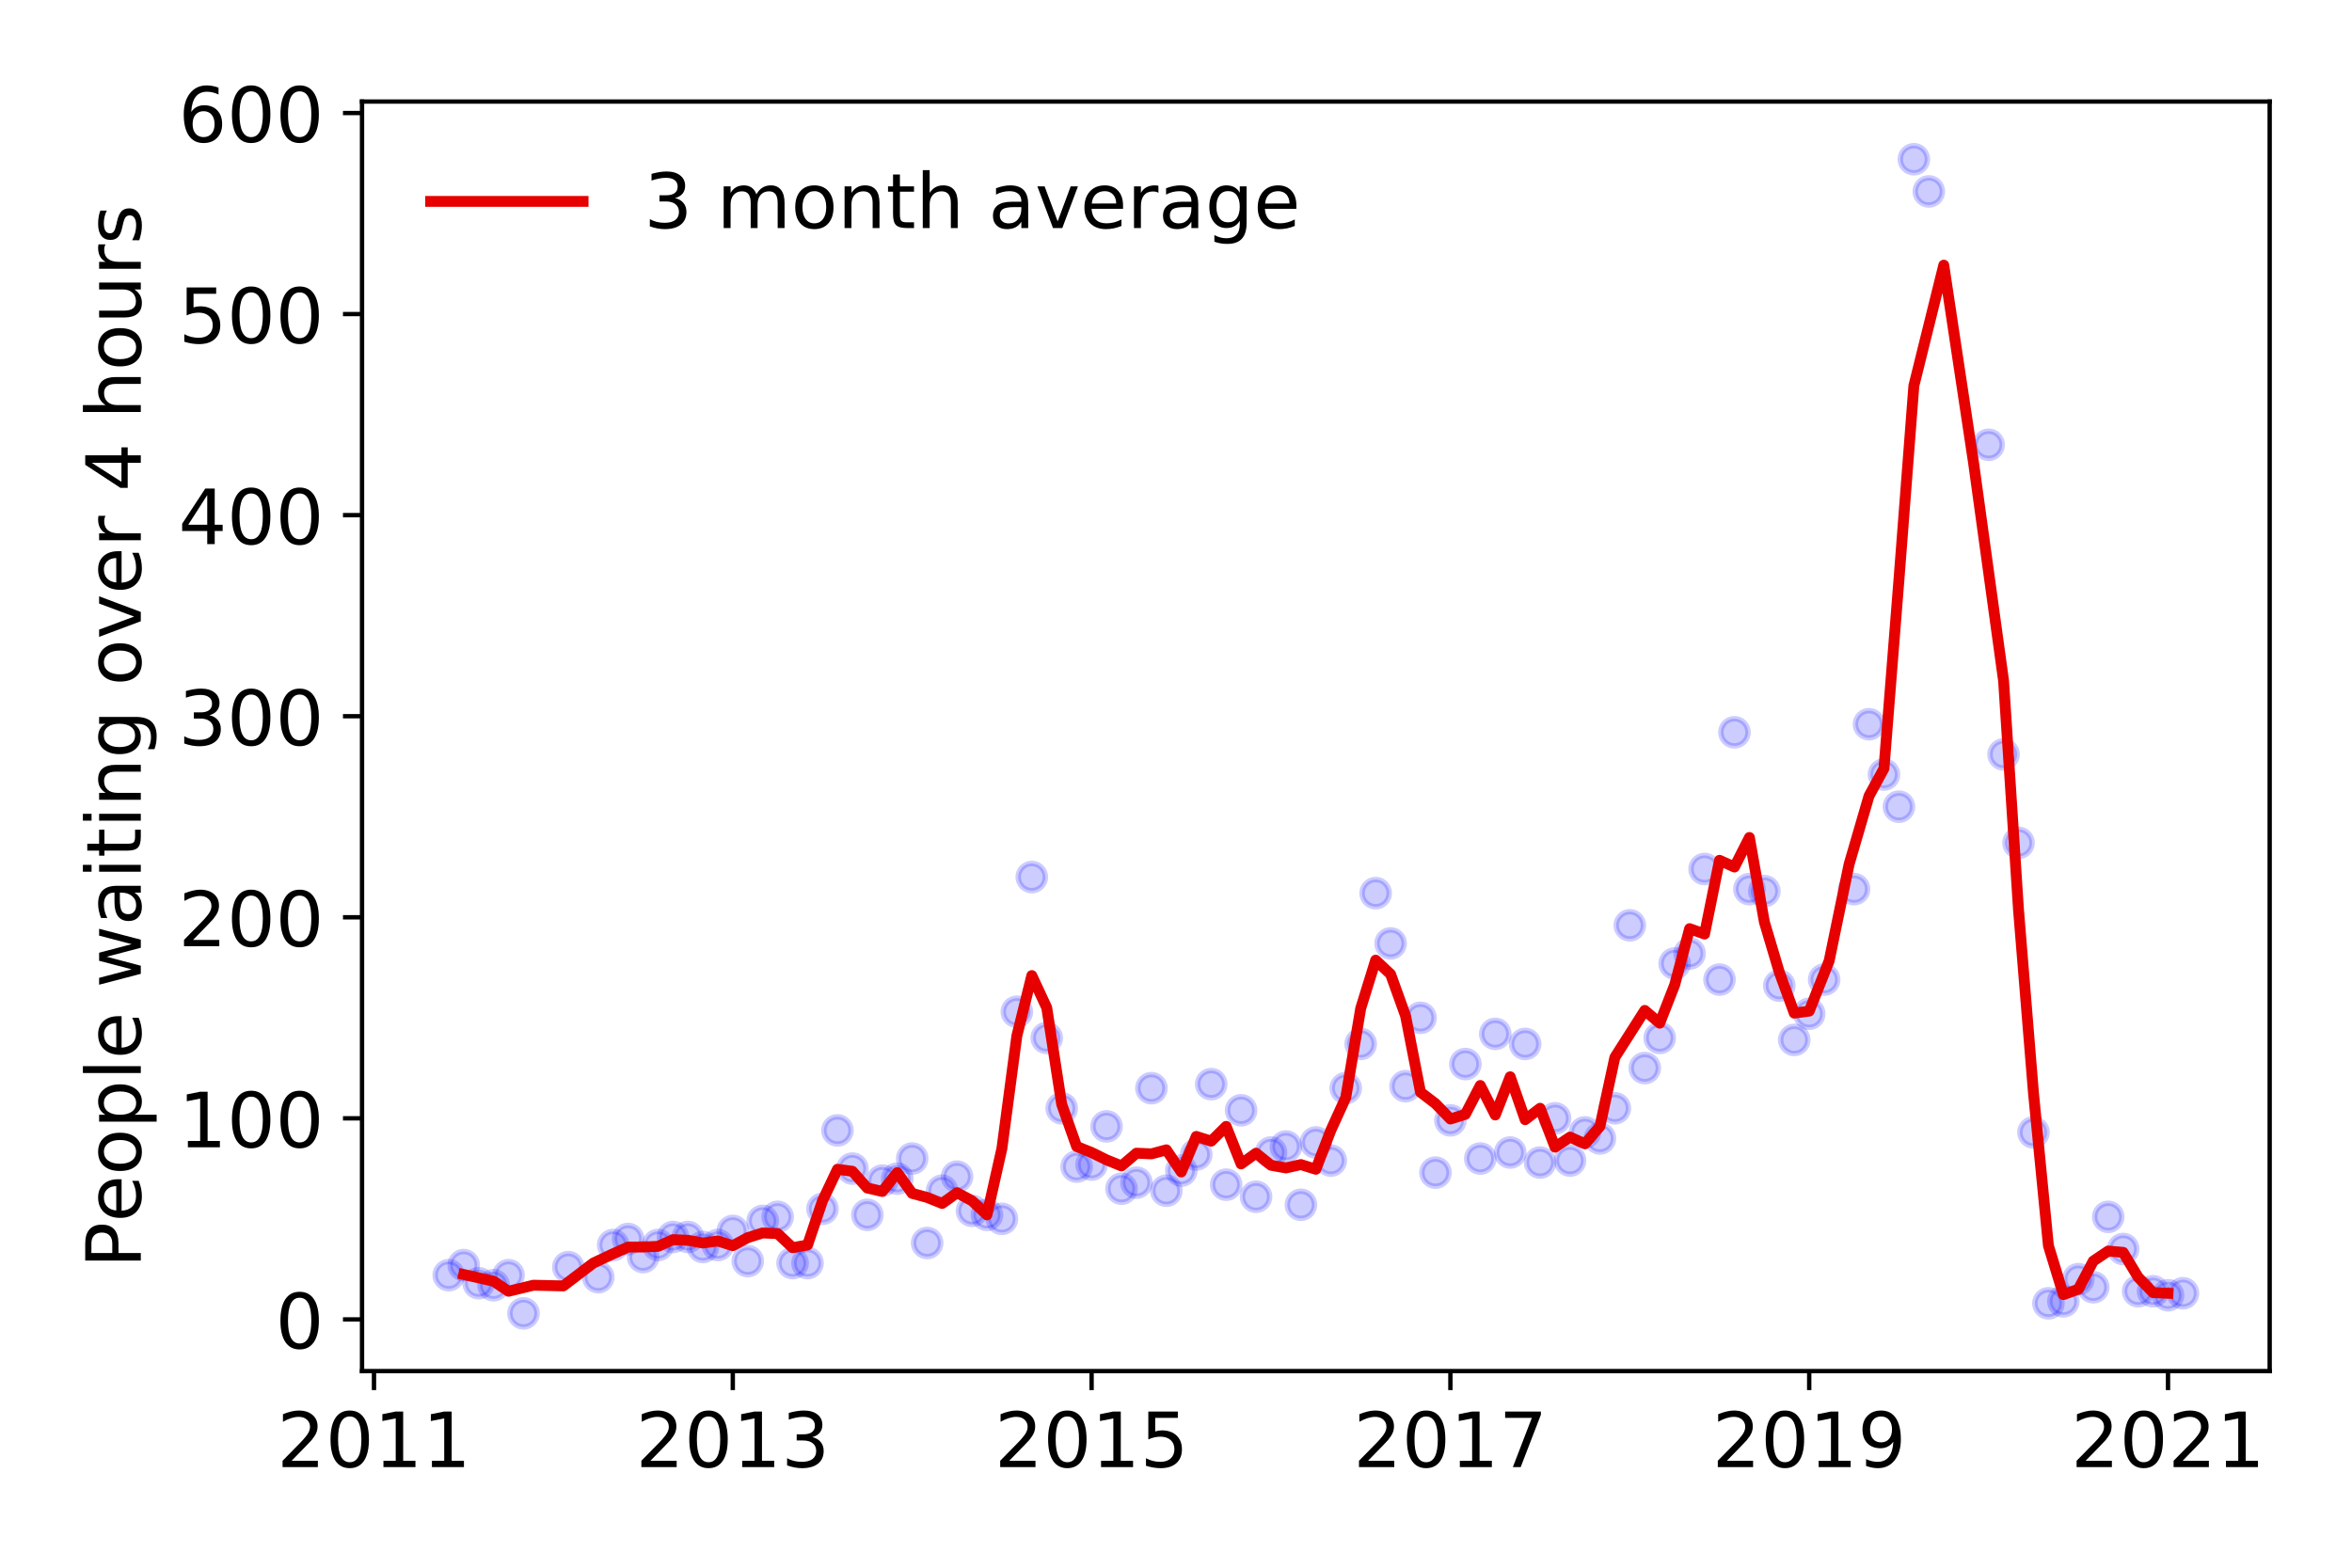 <?xml version="1.0" encoding="utf-8" standalone="no"?>
<!DOCTYPE svg PUBLIC "-//W3C//DTD SVG 1.1//EN"
  "http://www.w3.org/Graphics/SVG/1.1/DTD/svg11.dtd">
<!-- Created with matplotlib (https://matplotlib.org/) -->
<svg height="288pt" version="1.1" viewBox="0 0 432 288" width="432pt" xmlns="http://www.w3.org/2000/svg" xmlns:xlink="http://www.w3.org/1999/xlink">
 <defs>
  <style type="text/css">
*{stroke-linecap:butt;stroke-linejoin:round;}
  </style>
 </defs>
 <g id="figure_1">
  <g id="patch_1">
   <path d="M 0 288 
L 432 288 
L 432 0 
L 0 0 
z
" style="fill:#ffffff;"/>
  </g>
  <g id="axes_1">
   <g id="patch_2">
    <path d="M 66.495 251.88 
L 416.88 251.88 
L 416.88 18.657 
L 66.495 18.657 
z
" style="fill:#ffffff;"/>
   </g>
   <g id="matplotlib.axis_1">
    <g id="xtick_1">
     <g id="line2d_1">
      <defs>
       <path d="M 0 0 
L 0 3.5 
" id="m048cca477b" style="stroke:#000000;stroke-width:0.8;"/>
      </defs>
      <g>
       <use style="stroke:#000000;stroke-width:0.8;" x="68.692" xlink:href="#m048cca477b" y="251.88"/>
      </g>
     </g>
     <g id="text_1">
      <!-- 2011 -->
      <defs>
       <path d="M 19.188 8.297 
L 53.609 8.297 
L 53.609 0 
L 7.328 0 
L 7.328 8.297 
Q 12.938 14.109 22.625 23.891 
Q 32.328 33.688 34.812 36.531 
Q 39.547 41.844 41.422 45.531 
Q 43.312 49.219 43.312 52.781 
Q 43.312 58.594 39.234 62.25 
Q 35.156 65.922 28.609 65.922 
Q 23.969 65.922 18.812 64.312 
Q 13.672 62.703 7.812 59.422 
L 7.812 69.391 
Q 13.766 71.781 18.938 73 
Q 24.125 74.219 28.422 74.219 
Q 39.75 74.219 46.484 68.547 
Q 53.219 62.891 53.219 53.422 
Q 53.219 48.922 51.531 44.891 
Q 49.859 40.875 45.406 35.406 
Q 44.188 33.984 37.641 27.219 
Q 31.109 20.453 19.188 8.297 
z
" id="DejaVuSans-50"/>
       <path d="M 31.781 66.406 
Q 24.172 66.406 20.328 58.906 
Q 16.5 51.422 16.5 36.375 
Q 16.5 21.391 20.328 13.891 
Q 24.172 6.391 31.781 6.391 
Q 39.453 6.391 43.281 13.891 
Q 47.125 21.391 47.125 36.375 
Q 47.125 51.422 43.281 58.906 
Q 39.453 66.406 31.781 66.406 
z
M 31.781 74.219 
Q 44.047 74.219 50.516 64.516 
Q 56.984 54.828 56.984 36.375 
Q 56.984 17.969 50.516 8.266 
Q 44.047 -1.422 31.781 -1.422 
Q 19.531 -1.422 13.062 8.266 
Q 6.594 17.969 6.594 36.375 
Q 6.594 54.828 13.062 64.516 
Q 19.531 74.219 31.781 74.219 
z
" id="DejaVuSans-48"/>
       <path d="M 12.406 8.297 
L 28.516 8.297 
L 28.516 63.922 
L 10.984 60.406 
L 10.984 69.391 
L 28.422 72.906 
L 38.281 72.906 
L 38.281 8.297 
L 54.391 8.297 
L 54.391 0 
L 12.406 0 
z
" id="DejaVuSans-49"/>
      </defs>
      <g transform="translate(50.877 269.518)scale(0.14 -0.14)">
       <use xlink:href="#DejaVuSans-50"/>
       <use x="63.623" xlink:href="#DejaVuSans-48"/>
       <use x="127.246" xlink:href="#DejaVuSans-49"/>
       <use x="190.869" xlink:href="#DejaVuSans-49"/>
      </g>
     </g>
    </g>
    <g id="xtick_2">
     <g id="line2d_2">
      <g>
       <use style="stroke:#000000;stroke-width:0.8;" x="134.595" xlink:href="#m048cca477b" y="251.88"/>
      </g>
     </g>
     <g id="text_2">
      <!-- 2013 -->
      <defs>
       <path d="M 40.578 39.312 
Q 47.656 37.797 51.625 33 
Q 55.609 28.219 55.609 21.188 
Q 55.609 10.406 48.188 4.484 
Q 40.766 -1.422 27.094 -1.422 
Q 22.516 -1.422 17.656 -0.516 
Q 12.797 0.391 7.625 2.203 
L 7.625 11.719 
Q 11.719 9.328 16.594 8.109 
Q 21.484 6.891 26.812 6.891 
Q 36.078 6.891 40.938 10.547 
Q 45.797 14.203 45.797 21.188 
Q 45.797 27.641 41.281 31.266 
Q 36.766 34.906 28.719 34.906 
L 20.219 34.906 
L 20.219 43.016 
L 29.109 43.016 
Q 36.375 43.016 40.234 45.922 
Q 44.094 48.828 44.094 54.297 
Q 44.094 59.906 40.109 62.906 
Q 36.141 65.922 28.719 65.922 
Q 24.656 65.922 20.016 65.031 
Q 15.375 64.156 9.812 62.312 
L 9.812 71.094 
Q 15.438 72.656 20.344 73.438 
Q 25.25 74.219 29.594 74.219 
Q 40.828 74.219 47.359 69.109 
Q 53.906 64.016 53.906 55.328 
Q 53.906 49.266 50.438 45.094 
Q 46.969 40.922 40.578 39.312 
z
" id="DejaVuSans-51"/>
      </defs>
      <g transform="translate(116.78 269.518)scale(0.14 -0.14)">
       <use xlink:href="#DejaVuSans-50"/>
       <use x="63.623" xlink:href="#DejaVuSans-48"/>
       <use x="127.246" xlink:href="#DejaVuSans-49"/>
       <use x="190.869" xlink:href="#DejaVuSans-51"/>
      </g>
     </g>
    </g>
    <g id="xtick_3">
     <g id="line2d_3">
      <g>
       <use style="stroke:#000000;stroke-width:0.8;" x="200.498" xlink:href="#m048cca477b" y="251.88"/>
      </g>
     </g>
     <g id="text_3">
      <!-- 2015 -->
      <defs>
       <path d="M 10.797 72.906 
L 49.516 72.906 
L 49.516 64.594 
L 19.828 64.594 
L 19.828 46.734 
Q 21.969 47.469 24.109 47.828 
Q 26.266 48.188 28.422 48.188 
Q 40.625 48.188 47.75 41.5 
Q 54.891 34.812 54.891 23.391 
Q 54.891 11.625 47.562 5.094 
Q 40.234 -1.422 26.906 -1.422 
Q 22.312 -1.422 17.547 -0.641 
Q 12.797 0.141 7.719 1.703 
L 7.719 11.625 
Q 12.109 9.234 16.797 8.062 
Q 21.484 6.891 26.703 6.891 
Q 35.156 6.891 40.078 11.328 
Q 45.016 15.766 45.016 23.391 
Q 45.016 31 40.078 35.438 
Q 35.156 39.891 26.703 39.891 
Q 22.75 39.891 18.812 39.016 
Q 14.891 38.141 10.797 36.281 
z
" id="DejaVuSans-53"/>
      </defs>
      <g transform="translate(182.683 269.518)scale(0.14 -0.14)">
       <use xlink:href="#DejaVuSans-50"/>
       <use x="63.623" xlink:href="#DejaVuSans-48"/>
       <use x="127.246" xlink:href="#DejaVuSans-49"/>
       <use x="190.869" xlink:href="#DejaVuSans-53"/>
      </g>
     </g>
    </g>
    <g id="xtick_4">
     <g id="line2d_4">
      <g>
       <use style="stroke:#000000;stroke-width:0.8;" x="266.401" xlink:href="#m048cca477b" y="251.88"/>
      </g>
     </g>
     <g id="text_4">
      <!-- 2017 -->
      <defs>
       <path d="M 8.203 72.906 
L 55.078 72.906 
L 55.078 68.703 
L 28.609 0 
L 18.312 0 
L 43.219 64.594 
L 8.203 64.594 
z
" id="DejaVuSans-55"/>
      </defs>
      <g transform="translate(248.586 269.518)scale(0.14 -0.14)">
       <use xlink:href="#DejaVuSans-50"/>
       <use x="63.623" xlink:href="#DejaVuSans-48"/>
       <use x="127.246" xlink:href="#DejaVuSans-49"/>
       <use x="190.869" xlink:href="#DejaVuSans-55"/>
      </g>
     </g>
    </g>
    <g id="xtick_5">
     <g id="line2d_5">
      <g>
       <use style="stroke:#000000;stroke-width:0.8;" x="332.304" xlink:href="#m048cca477b" y="251.88"/>
      </g>
     </g>
     <g id="text_5">
      <!-- 2019 -->
      <defs>
       <path d="M 10.984 1.516 
L 10.984 10.5 
Q 14.703 8.734 18.5 7.812 
Q 22.312 6.891 25.984 6.891 
Q 35.75 6.891 40.891 13.453 
Q 46.047 20.016 46.781 33.406 
Q 43.953 29.203 39.594 26.953 
Q 35.25 24.703 29.984 24.703 
Q 19.047 24.703 12.672 31.312 
Q 6.297 37.938 6.297 49.422 
Q 6.297 60.641 12.938 67.422 
Q 19.578 74.219 30.609 74.219 
Q 43.266 74.219 49.922 64.516 
Q 56.594 54.828 56.594 36.375 
Q 56.594 19.141 48.406 8.859 
Q 40.234 -1.422 26.422 -1.422 
Q 22.703 -1.422 18.891 -0.688 
Q 15.094 0.047 10.984 1.516 
z
M 30.609 32.422 
Q 37.25 32.422 41.125 36.953 
Q 45.016 41.5 45.016 49.422 
Q 45.016 57.281 41.125 61.844 
Q 37.25 66.406 30.609 66.406 
Q 23.969 66.406 20.094 61.844 
Q 16.219 57.281 16.219 49.422 
Q 16.219 41.5 20.094 36.953 
Q 23.969 32.422 30.609 32.422 
z
" id="DejaVuSans-57"/>
      </defs>
      <g transform="translate(314.489 269.518)scale(0.14 -0.14)">
       <use xlink:href="#DejaVuSans-50"/>
       <use x="63.623" xlink:href="#DejaVuSans-48"/>
       <use x="127.246" xlink:href="#DejaVuSans-49"/>
       <use x="190.869" xlink:href="#DejaVuSans-57"/>
      </g>
     </g>
    </g>
    <g id="xtick_6">
     <g id="line2d_6">
      <g>
       <use style="stroke:#000000;stroke-width:0.8;" x="398.207" xlink:href="#m048cca477b" y="251.88"/>
      </g>
     </g>
     <g id="text_6">
      <!-- 2021 -->
      <g transform="translate(380.392 269.518)scale(0.14 -0.14)">
       <use xlink:href="#DejaVuSans-50"/>
       <use x="63.623" xlink:href="#DejaVuSans-48"/>
       <use x="127.246" xlink:href="#DejaVuSans-50"/>
       <use x="190.869" xlink:href="#DejaVuSans-49"/>
      </g>
     </g>
    </g>
   </g>
   <g id="matplotlib.axis_2">
    <g id="ytick_1">
     <g id="line2d_7">
      <defs>
       <path d="M 0 0 
L -3.5 0 
" id="me97352ed1c" style="stroke:#000000;stroke-width:0.8;"/>
      </defs>
      <g>
       <use style="stroke:#000000;stroke-width:0.8;" x="66.495" xlink:href="#me97352ed1c" y="242.387"/>
      </g>
     </g>
     <g id="text_7">
      <!-- 0 -->
      <g transform="translate(50.587 247.706)scale(0.14 -0.14)">
       <use xlink:href="#DejaVuSans-48"/>
      </g>
     </g>
    </g>
    <g id="ytick_2">
     <g id="line2d_8">
      <g>
       <use style="stroke:#000000;stroke-width:0.8;" x="66.495" xlink:href="#me97352ed1c" y="205.45"/>
      </g>
     </g>
     <g id="text_8">
      <!-- 100 -->
      <g transform="translate(32.773 210.769)scale(0.14 -0.14)">
       <use xlink:href="#DejaVuSans-49"/>
       <use x="63.623" xlink:href="#DejaVuSans-48"/>
       <use x="127.246" xlink:href="#DejaVuSans-48"/>
      </g>
     </g>
    </g>
    <g id="ytick_3">
     <g id="line2d_9">
      <g>
       <use style="stroke:#000000;stroke-width:0.8;" x="66.495" xlink:href="#me97352ed1c" y="168.512"/>
      </g>
     </g>
     <g id="text_9">
      <!-- 200 -->
      <g transform="translate(32.773 173.831)scale(0.14 -0.14)">
       <use xlink:href="#DejaVuSans-50"/>
       <use x="63.623" xlink:href="#DejaVuSans-48"/>
       <use x="127.246" xlink:href="#DejaVuSans-48"/>
      </g>
     </g>
    </g>
    <g id="ytick_4">
     <g id="line2d_10">
      <g>
       <use style="stroke:#000000;stroke-width:0.8;" x="66.495" xlink:href="#me97352ed1c" y="131.575"/>
      </g>
     </g>
     <g id="text_10">
      <!-- 300 -->
      <g transform="translate(32.773 136.894)scale(0.14 -0.14)">
       <use xlink:href="#DejaVuSans-51"/>
       <use x="63.623" xlink:href="#DejaVuSans-48"/>
       <use x="127.246" xlink:href="#DejaVuSans-48"/>
      </g>
     </g>
    </g>
    <g id="ytick_5">
     <g id="line2d_11">
      <g>
       <use style="stroke:#000000;stroke-width:0.8;" x="66.495" xlink:href="#me97352ed1c" y="94.637"/>
      </g>
     </g>
     <g id="text_11">
      <!-- 400 -->
      <defs>
       <path d="M 37.797 64.312 
L 12.891 25.391 
L 37.797 25.391 
z
M 35.203 72.906 
L 47.609 72.906 
L 47.609 25.391 
L 58.016 25.391 
L 58.016 17.188 
L 47.609 17.188 
L 47.609 0 
L 37.797 0 
L 37.797 17.188 
L 4.891 17.188 
L 4.891 26.703 
z
" id="DejaVuSans-52"/>
      </defs>
      <g transform="translate(32.773 99.956)scale(0.14 -0.14)">
       <use xlink:href="#DejaVuSans-52"/>
       <use x="63.623" xlink:href="#DejaVuSans-48"/>
       <use x="127.246" xlink:href="#DejaVuSans-48"/>
      </g>
     </g>
    </g>
    <g id="ytick_6">
     <g id="line2d_12">
      <g>
       <use style="stroke:#000000;stroke-width:0.8;" x="66.495" xlink:href="#me97352ed1c" y="57.7"/>
      </g>
     </g>
     <g id="text_12">
      <!-- 500 -->
      <g transform="translate(32.773 63.019)scale(0.14 -0.14)">
       <use xlink:href="#DejaVuSans-53"/>
       <use x="63.623" xlink:href="#DejaVuSans-48"/>
       <use x="127.246" xlink:href="#DejaVuSans-48"/>
      </g>
     </g>
    </g>
    <g id="ytick_7">
     <g id="line2d_13">
      <g>
       <use style="stroke:#000000;stroke-width:0.8;" x="66.495" xlink:href="#me97352ed1c" y="20.762"/>
      </g>
     </g>
     <g id="text_13">
      <!-- 600 -->
      <defs>
       <path d="M 33.016 40.375 
Q 26.375 40.375 22.484 35.828 
Q 18.609 31.297 18.609 23.391 
Q 18.609 15.531 22.484 10.953 
Q 26.375 6.391 33.016 6.391 
Q 39.656 6.391 43.531 10.953 
Q 47.406 15.531 47.406 23.391 
Q 47.406 31.297 43.531 35.828 
Q 39.656 40.375 33.016 40.375 
z
M 52.594 71.297 
L 52.594 62.312 
Q 48.875 64.062 45.094 64.984 
Q 41.312 65.922 37.594 65.922 
Q 27.828 65.922 22.672 59.328 
Q 17.531 52.734 16.797 39.406 
Q 19.672 43.656 24.016 45.922 
Q 28.375 48.188 33.594 48.188 
Q 44.578 48.188 50.953 41.516 
Q 57.328 34.859 57.328 23.391 
Q 57.328 12.156 50.688 5.359 
Q 44.047 -1.422 33.016 -1.422 
Q 20.359 -1.422 13.672 8.266 
Q 6.984 17.969 6.984 36.375 
Q 6.984 53.656 15.188 63.938 
Q 23.391 74.219 37.203 74.219 
Q 40.922 74.219 44.703 73.484 
Q 48.484 72.75 52.594 71.297 
z
" id="DejaVuSans-54"/>
      </defs>
      <g transform="translate(32.773 26.081)scale(0.14 -0.14)">
       <use xlink:href="#DejaVuSans-54"/>
       <use x="63.623" xlink:href="#DejaVuSans-48"/>
       <use x="127.246" xlink:href="#DejaVuSans-48"/>
      </g>
     </g>
    </g>
    <g id="text_14">
     <!-- People waiting over 4 hours -->
     <defs>
      <path d="M 19.672 64.797 
L 19.672 37.406 
L 32.078 37.406 
Q 38.969 37.406 42.719 40.969 
Q 46.484 44.531 46.484 51.125 
Q 46.484 57.672 42.719 61.234 
Q 38.969 64.797 32.078 64.797 
z
M 9.812 72.906 
L 32.078 72.906 
Q 44.344 72.906 50.609 67.359 
Q 56.891 61.812 56.891 51.125 
Q 56.891 40.328 50.609 34.812 
Q 44.344 29.297 32.078 29.297 
L 19.672 29.297 
L 19.672 0 
L 9.812 0 
z
" id="DejaVuSans-80"/>
      <path d="M 56.203 29.594 
L 56.203 25.203 
L 14.891 25.203 
Q 15.484 15.922 20.484 11.062 
Q 25.484 6.203 34.422 6.203 
Q 39.594 6.203 44.453 7.469 
Q 49.312 8.734 54.109 11.281 
L 54.109 2.781 
Q 49.266 0.734 44.188 -0.344 
Q 39.109 -1.422 33.891 -1.422 
Q 20.797 -1.422 13.156 6.188 
Q 5.516 13.812 5.516 26.812 
Q 5.516 40.234 12.766 48.109 
Q 20.016 56 32.328 56 
Q 43.359 56 49.781 48.891 
Q 56.203 41.797 56.203 29.594 
z
M 47.219 32.234 
Q 47.125 39.594 43.094 43.984 
Q 39.062 48.391 32.422 48.391 
Q 24.906 48.391 20.391 44.141 
Q 15.875 39.891 15.188 32.172 
z
" id="DejaVuSans-101"/>
      <path d="M 30.609 48.391 
Q 23.391 48.391 19.188 42.75 
Q 14.984 37.109 14.984 27.297 
Q 14.984 17.484 19.156 11.844 
Q 23.344 6.203 30.609 6.203 
Q 37.797 6.203 41.984 11.859 
Q 46.188 17.531 46.188 27.297 
Q 46.188 37.016 41.984 42.703 
Q 37.797 48.391 30.609 48.391 
z
M 30.609 56 
Q 42.328 56 49.016 48.375 
Q 55.719 40.766 55.719 27.297 
Q 55.719 13.875 49.016 6.219 
Q 42.328 -1.422 30.609 -1.422 
Q 18.844 -1.422 12.172 6.219 
Q 5.516 13.875 5.516 27.297 
Q 5.516 40.766 12.172 48.375 
Q 18.844 56 30.609 56 
z
" id="DejaVuSans-111"/>
      <path d="M 18.109 8.203 
L 18.109 -20.797 
L 9.078 -20.797 
L 9.078 54.688 
L 18.109 54.688 
L 18.109 46.391 
Q 20.953 51.266 25.266 53.625 
Q 29.594 56 35.594 56 
Q 45.562 56 51.781 48.094 
Q 58.016 40.188 58.016 27.297 
Q 58.016 14.406 51.781 6.484 
Q 45.562 -1.422 35.594 -1.422 
Q 29.594 -1.422 25.266 0.953 
Q 20.953 3.328 18.109 8.203 
z
M 48.688 27.297 
Q 48.688 37.203 44.609 42.844 
Q 40.531 48.484 33.406 48.484 
Q 26.266 48.484 22.188 42.844 
Q 18.109 37.203 18.109 27.297 
Q 18.109 17.391 22.188 11.75 
Q 26.266 6.109 33.406 6.109 
Q 40.531 6.109 44.609 11.75 
Q 48.688 17.391 48.688 27.297 
z
" id="DejaVuSans-112"/>
      <path d="M 9.422 75.984 
L 18.406 75.984 
L 18.406 0 
L 9.422 0 
z
" id="DejaVuSans-108"/>
      <path id="DejaVuSans-32"/>
      <path d="M 4.203 54.688 
L 13.188 54.688 
L 24.422 12.016 
L 35.594 54.688 
L 46.188 54.688 
L 57.422 12.016 
L 68.609 54.688 
L 77.594 54.688 
L 63.281 0 
L 52.688 0 
L 40.922 44.828 
L 29.109 0 
L 18.5 0 
z
" id="DejaVuSans-119"/>
      <path d="M 34.281 27.484 
Q 23.391 27.484 19.188 25 
Q 14.984 22.516 14.984 16.5 
Q 14.984 11.719 18.141 8.906 
Q 21.297 6.109 26.703 6.109 
Q 34.188 6.109 38.703 11.406 
Q 43.219 16.703 43.219 25.484 
L 43.219 27.484 
z
M 52.203 31.203 
L 52.203 0 
L 43.219 0 
L 43.219 8.297 
Q 40.141 3.328 35.547 0.953 
Q 30.953 -1.422 24.312 -1.422 
Q 15.922 -1.422 10.953 3.297 
Q 6 8.016 6 15.922 
Q 6 25.141 12.172 29.828 
Q 18.359 34.516 30.609 34.516 
L 43.219 34.516 
L 43.219 35.406 
Q 43.219 41.609 39.141 45 
Q 35.062 48.391 27.688 48.391 
Q 23 48.391 18.547 47.266 
Q 14.109 46.141 10.016 43.891 
L 10.016 52.203 
Q 14.938 54.109 19.578 55.047 
Q 24.219 56 28.609 56 
Q 40.484 56 46.344 49.844 
Q 52.203 43.703 52.203 31.203 
z
" id="DejaVuSans-97"/>
      <path d="M 9.422 54.688 
L 18.406 54.688 
L 18.406 0 
L 9.422 0 
z
M 9.422 75.984 
L 18.406 75.984 
L 18.406 64.594 
L 9.422 64.594 
z
" id="DejaVuSans-105"/>
      <path d="M 18.312 70.219 
L 18.312 54.688 
L 36.812 54.688 
L 36.812 47.703 
L 18.312 47.703 
L 18.312 18.016 
Q 18.312 11.328 20.141 9.422 
Q 21.969 7.516 27.594 7.516 
L 36.812 7.516 
L 36.812 0 
L 27.594 0 
Q 17.188 0 13.234 3.875 
Q 9.281 7.766 9.281 18.016 
L 9.281 47.703 
L 2.688 47.703 
L 2.688 54.688 
L 9.281 54.688 
L 9.281 70.219 
z
" id="DejaVuSans-116"/>
      <path d="M 54.891 33.016 
L 54.891 0 
L 45.906 0 
L 45.906 32.719 
Q 45.906 40.484 42.875 44.328 
Q 39.844 48.188 33.797 48.188 
Q 26.516 48.188 22.312 43.547 
Q 18.109 38.922 18.109 30.906 
L 18.109 0 
L 9.078 0 
L 9.078 54.688 
L 18.109 54.688 
L 18.109 46.188 
Q 21.344 51.125 25.703 53.562 
Q 30.078 56 35.797 56 
Q 45.219 56 50.047 50.172 
Q 54.891 44.344 54.891 33.016 
z
" id="DejaVuSans-110"/>
      <path d="M 45.406 27.984 
Q 45.406 37.75 41.375 43.109 
Q 37.359 48.484 30.078 48.484 
Q 22.859 48.484 18.828 43.109 
Q 14.797 37.75 14.797 27.984 
Q 14.797 18.266 18.828 12.891 
Q 22.859 7.516 30.078 7.516 
Q 37.359 7.516 41.375 12.891 
Q 45.406 18.266 45.406 27.984 
z
M 54.391 6.781 
Q 54.391 -7.172 48.188 -13.984 
Q 42 -20.797 29.203 -20.797 
Q 24.469 -20.797 20.266 -20.094 
Q 16.062 -19.391 12.109 -17.922 
L 12.109 -9.188 
Q 16.062 -11.328 19.922 -12.344 
Q 23.781 -13.375 27.781 -13.375 
Q 36.625 -13.375 41.016 -8.766 
Q 45.406 -4.156 45.406 5.172 
L 45.406 9.625 
Q 42.625 4.781 38.281 2.391 
Q 33.938 0 27.875 0 
Q 17.828 0 11.672 7.656 
Q 5.516 15.328 5.516 27.984 
Q 5.516 40.672 11.672 48.328 
Q 17.828 56 27.875 56 
Q 33.938 56 38.281 53.609 
Q 42.625 51.219 45.406 46.391 
L 45.406 54.688 
L 54.391 54.688 
z
" id="DejaVuSans-103"/>
      <path d="M 2.984 54.688 
L 12.5 54.688 
L 29.594 8.797 
L 46.688 54.688 
L 56.203 54.688 
L 35.688 0 
L 23.484 0 
z
" id="DejaVuSans-118"/>
      <path d="M 41.109 46.297 
Q 39.594 47.172 37.812 47.578 
Q 36.031 48 33.891 48 
Q 26.266 48 22.188 43.047 
Q 18.109 38.094 18.109 28.812 
L 18.109 0 
L 9.078 0 
L 9.078 54.688 
L 18.109 54.688 
L 18.109 46.188 
Q 20.953 51.172 25.484 53.578 
Q 30.031 56 36.531 56 
Q 37.453 56 38.578 55.875 
Q 39.703 55.766 41.062 55.516 
z
" id="DejaVuSans-114"/>
      <path d="M 54.891 33.016 
L 54.891 0 
L 45.906 0 
L 45.906 32.719 
Q 45.906 40.484 42.875 44.328 
Q 39.844 48.188 33.797 48.188 
Q 26.516 48.188 22.312 43.547 
Q 18.109 38.922 18.109 30.906 
L 18.109 0 
L 9.078 0 
L 9.078 75.984 
L 18.109 75.984 
L 18.109 46.188 
Q 21.344 51.125 25.703 53.562 
Q 30.078 56 35.797 56 
Q 45.219 56 50.047 50.172 
Q 54.891 44.344 54.891 33.016 
z
" id="DejaVuSans-104"/>
      <path d="M 8.5 21.578 
L 8.5 54.688 
L 17.484 54.688 
L 17.484 21.922 
Q 17.484 14.156 20.5 10.266 
Q 23.531 6.391 29.594 6.391 
Q 36.859 6.391 41.078 11.031 
Q 45.312 15.672 45.312 23.688 
L 45.312 54.688 
L 54.297 54.688 
L 54.297 0 
L 45.312 0 
L 45.312 8.406 
Q 42.047 3.422 37.719 1 
Q 33.406 -1.422 27.688 -1.422 
Q 18.266 -1.422 13.375 4.438 
Q 8.5 10.297 8.5 21.578 
z
M 31.109 56 
z
" id="DejaVuSans-117"/>
      <path d="M 44.281 53.078 
L 44.281 44.578 
Q 40.484 46.531 36.375 47.5 
Q 32.281 48.484 27.875 48.484 
Q 21.188 48.484 17.844 46.438 
Q 14.5 44.391 14.5 40.281 
Q 14.5 37.156 16.891 35.375 
Q 19.281 33.594 26.516 31.984 
L 29.594 31.297 
Q 39.156 29.25 43.188 25.516 
Q 47.219 21.781 47.219 15.094 
Q 47.219 7.469 41.188 3.016 
Q 35.156 -1.422 24.609 -1.422 
Q 20.219 -1.422 15.453 -0.562 
Q 10.688 0.297 5.422 2 
L 5.422 11.281 
Q 10.406 8.688 15.234 7.391 
Q 20.062 6.109 24.812 6.109 
Q 31.156 6.109 34.562 8.281 
Q 37.984 10.453 37.984 14.406 
Q 37.984 18.062 35.516 20.016 
Q 33.062 21.969 24.703 23.781 
L 21.578 24.516 
Q 13.234 26.266 9.516 29.906 
Q 5.812 33.547 5.812 39.891 
Q 5.812 47.609 11.281 51.797 
Q 16.75 56 26.812 56 
Q 31.781 56 36.172 55.266 
Q 40.578 54.547 44.281 53.078 
z
" id="DejaVuSans-115"/>
     </defs>
     <g transform="translate(25.861 232.944)rotate(-90)scale(0.14 -0.14)">
      <use xlink:href="#DejaVuSans-80"/>
      <use x="60.256" xlink:href="#DejaVuSans-101"/>
      <use x="121.779" xlink:href="#DejaVuSans-111"/>
      <use x="182.961" xlink:href="#DejaVuSans-112"/>
      <use x="246.438" xlink:href="#DejaVuSans-108"/>
      <use x="274.221" xlink:href="#DejaVuSans-101"/>
      <use x="335.744" xlink:href="#DejaVuSans-32"/>
      <use x="367.531" xlink:href="#DejaVuSans-119"/>
      <use x="449.318" xlink:href="#DejaVuSans-97"/>
      <use x="510.598" xlink:href="#DejaVuSans-105"/>
      <use x="538.381" xlink:href="#DejaVuSans-116"/>
      <use x="577.59" xlink:href="#DejaVuSans-105"/>
      <use x="605.373" xlink:href="#DejaVuSans-110"/>
      <use x="668.752" xlink:href="#DejaVuSans-103"/>
      <use x="732.229" xlink:href="#DejaVuSans-32"/>
      <use x="764.016" xlink:href="#DejaVuSans-111"/>
      <use x="825.197" xlink:href="#DejaVuSans-118"/>
      <use x="884.377" xlink:href="#DejaVuSans-101"/>
      <use x="945.9" xlink:href="#DejaVuSans-114"/>
      <use x="987.014" xlink:href="#DejaVuSans-32"/>
      <use x="1018.801" xlink:href="#DejaVuSans-52"/>
      <use x="1082.424" xlink:href="#DejaVuSans-32"/>
      <use x="1114.211" xlink:href="#DejaVuSans-104"/>
      <use x="1177.59" xlink:href="#DejaVuSans-111"/>
      <use x="1238.771" xlink:href="#DejaVuSans-117"/>
      <use x="1302.15" xlink:href="#DejaVuSans-114"/>
      <use x="1343.264" xlink:href="#DejaVuSans-115"/>
     </g>
    </g>
   </g>
   <g id="line2d_14">
    <defs>
     <path d="M 0 2.5 
C 0.663 2.5 1.299 2.237 1.768 1.768 
C 2.237 1.299 2.5 0.663 2.5 0 
C 2.5 -0.663 2.237 -1.299 1.768 -1.768 
C 1.299 -2.237 0.663 -2.5 0 -2.5 
C -0.663 -2.5 -1.299 -2.237 -1.768 -1.768 
C -2.237 -1.299 -2.5 -0.663 -2.5 0 
C -2.5 0.663 -2.237 1.299 -1.768 1.768 
C -1.299 2.237 -0.663 2.5 0 2.5 
z
" id="meec0b2bdbd" style="stroke:#0000ff;stroke-opacity:0.2;"/>
    </defs>
    <g clip-path="url(#pded256b8aa)">
     <use style="fill:#0000ff;fill-opacity:0.2;stroke:#0000ff;stroke-opacity:0.2;" x="400.953" xlink:href="#meec0b2bdbd" y="237.585"/>
     <use style="fill:#0000ff;fill-opacity:0.2;stroke:#0000ff;stroke-opacity:0.2;" x="398.207" xlink:href="#meec0b2bdbd" y="237.955"/>
     <use style="fill:#0000ff;fill-opacity:0.2;stroke:#0000ff;stroke-opacity:0.2;" x="395.461" xlink:href="#meec0b2bdbd" y="237.216"/>
     <use style="fill:#0000ff;fill-opacity:0.2;stroke:#0000ff;stroke-opacity:0.2;" x="392.716" xlink:href="#meec0b2bdbd" y="237.216"/>
     <use style="fill:#0000ff;fill-opacity:0.2;stroke:#0000ff;stroke-opacity:0.2;" x="389.97" xlink:href="#meec0b2bdbd" y="229.459"/>
     <use style="fill:#0000ff;fill-opacity:0.2;stroke:#0000ff;stroke-opacity:0.2;" x="387.224" xlink:href="#meec0b2bdbd" y="223.549"/>
     <use style="fill:#0000ff;fill-opacity:0.2;stroke:#0000ff;stroke-opacity:0.2;" x="384.478" xlink:href="#meec0b2bdbd" y="236.477"/>
     <use style="fill:#0000ff;fill-opacity:0.2;stroke:#0000ff;stroke-opacity:0.2;" x="381.732" xlink:href="#meec0b2bdbd" y="235"/>
     <use style="fill:#0000ff;fill-opacity:0.2;stroke:#0000ff;stroke-opacity:0.2;" x="378.986" xlink:href="#meec0b2bdbd" y="239.063"/>
     <use style="fill:#0000ff;fill-opacity:0.2;stroke:#0000ff;stroke-opacity:0.2;" x="376.24" xlink:href="#meec0b2bdbd" y="239.432"/>
     <use style="fill:#0000ff;fill-opacity:0.2;stroke:#0000ff;stroke-opacity:0.2;" x="373.494" xlink:href="#meec0b2bdbd" y="208.035"/>
     <use style="fill:#0000ff;fill-opacity:0.2;stroke:#0000ff;stroke-opacity:0.2;" x="370.748" xlink:href="#meec0b2bdbd" y="154.845"/>
     <use style="fill:#0000ff;fill-opacity:0.2;stroke:#0000ff;stroke-opacity:0.2;" x="368.002" xlink:href="#meec0b2bdbd" y="138.593"/>
     <use style="fill:#0000ff;fill-opacity:0.2;stroke:#0000ff;stroke-opacity:0.2;" x="365.256" xlink:href="#meec0b2bdbd" y="81.709"/>
     <use style="fill:#0000ff;fill-opacity:0.2;stroke:#0000ff;stroke-opacity:0.2;" x="354.272" xlink:href="#meec0b2bdbd" y="35.168"/>
     <use style="fill:#0000ff;fill-opacity:0.2;stroke:#0000ff;stroke-opacity:0.2;" x="351.526" xlink:href="#meec0b2bdbd" y="29.258"/>
     <use style="fill:#0000ff;fill-opacity:0.2;stroke:#0000ff;stroke-opacity:0.2;" x="348.78" xlink:href="#meec0b2bdbd" y="148.197"/>
     <use style="fill:#0000ff;fill-opacity:0.2;stroke:#0000ff;stroke-opacity:0.2;" x="346.034" xlink:href="#meec0b2bdbd" y="142.287"/>
     <use style="fill:#0000ff;fill-opacity:0.2;stroke:#0000ff;stroke-opacity:0.2;" x="343.288" xlink:href="#meec0b2bdbd" y="133.052"/>
     <use style="fill:#0000ff;fill-opacity:0.2;stroke:#0000ff;stroke-opacity:0.2;" x="340.542" xlink:href="#meec0b2bdbd" y="163.341"/>
     <use style="fill:#0000ff;fill-opacity:0.2;stroke:#0000ff;stroke-opacity:0.2;" x="335.05" xlink:href="#meec0b2bdbd" y="179.963"/>
     <use style="fill:#0000ff;fill-opacity:0.2;stroke:#0000ff;stroke-opacity:0.2;" x="332.304" xlink:href="#meec0b2bdbd" y="186.242"/>
     <use style="fill:#0000ff;fill-opacity:0.2;stroke:#0000ff;stroke-opacity:0.2;" x="329.558" xlink:href="#meec0b2bdbd" y="191.044"/>
     <use style="fill:#0000ff;fill-opacity:0.2;stroke:#0000ff;stroke-opacity:0.2;" x="326.812" xlink:href="#meec0b2bdbd" y="181.071"/>
     <use style="fill:#0000ff;fill-opacity:0.2;stroke:#0000ff;stroke-opacity:0.2;" x="324.066" xlink:href="#meec0b2bdbd" y="163.71"/>
     <use style="fill:#0000ff;fill-opacity:0.2;stroke:#0000ff;stroke-opacity:0.2;" x="321.32" xlink:href="#meec0b2bdbd" y="163.341"/>
     <use style="fill:#0000ff;fill-opacity:0.2;stroke:#0000ff;stroke-opacity:0.2;" x="318.574" xlink:href="#meec0b2bdbd" y="134.53"/>
     <use style="fill:#0000ff;fill-opacity:0.2;stroke:#0000ff;stroke-opacity:0.2;" x="315.829" xlink:href="#meec0b2bdbd" y="179.963"/>
     <use style="fill:#0000ff;fill-opacity:0.2;stroke:#0000ff;stroke-opacity:0.2;" x="313.083" xlink:href="#meec0b2bdbd" y="159.647"/>
     <use style="fill:#0000ff;fill-opacity:0.2;stroke:#0000ff;stroke-opacity:0.2;" x="310.337" xlink:href="#meec0b2bdbd" y="175.161"/>
     <use style="fill:#0000ff;fill-opacity:0.2;stroke:#0000ff;stroke-opacity:0.2;" x="307.591" xlink:href="#meec0b2bdbd" y="177.008"/>
     <use style="fill:#0000ff;fill-opacity:0.2;stroke:#0000ff;stroke-opacity:0.2;" x="304.845" xlink:href="#meec0b2bdbd" y="190.675"/>
     <use style="fill:#0000ff;fill-opacity:0.2;stroke:#0000ff;stroke-opacity:0.2;" x="302.099" xlink:href="#meec0b2bdbd" y="196.215"/>
     <use style="fill:#0000ff;fill-opacity:0.2;stroke:#0000ff;stroke-opacity:0.2;" x="299.353" xlink:href="#meec0b2bdbd" y="169.99"/>
     <use style="fill:#0000ff;fill-opacity:0.2;stroke:#0000ff;stroke-opacity:0.2;" x="296.607" xlink:href="#meec0b2bdbd" y="203.603"/>
     <use style="fill:#0000ff;fill-opacity:0.2;stroke:#0000ff;stroke-opacity:0.2;" x="293.861" xlink:href="#meec0b2bdbd" y="209.143"/>
     <use style="fill:#0000ff;fill-opacity:0.2;stroke:#0000ff;stroke-opacity:0.2;" x="291.115" xlink:href="#meec0b2bdbd" y="208.035"/>
     <use style="fill:#0000ff;fill-opacity:0.2;stroke:#0000ff;stroke-opacity:0.2;" x="288.369" xlink:href="#meec0b2bdbd" y="213.207"/>
     <use style="fill:#0000ff;fill-opacity:0.2;stroke:#0000ff;stroke-opacity:0.2;" x="285.623" xlink:href="#meec0b2bdbd" y="205.45"/>
     <use style="fill:#0000ff;fill-opacity:0.2;stroke:#0000ff;stroke-opacity:0.2;" x="282.877" xlink:href="#meec0b2bdbd" y="213.576"/>
     <use style="fill:#0000ff;fill-opacity:0.2;stroke:#0000ff;stroke-opacity:0.2;" x="280.131" xlink:href="#meec0b2bdbd" y="191.783"/>
     <use style="fill:#0000ff;fill-opacity:0.2;stroke:#0000ff;stroke-opacity:0.2;" x="277.385" xlink:href="#meec0b2bdbd" y="211.729"/>
     <use style="fill:#0000ff;fill-opacity:0.2;stroke:#0000ff;stroke-opacity:0.2;" x="274.639" xlink:href="#meec0b2bdbd" y="189.936"/>
     <use style="fill:#0000ff;fill-opacity:0.2;stroke:#0000ff;stroke-opacity:0.2;" x="271.893" xlink:href="#meec0b2bdbd" y="212.837"/>
     <use style="fill:#0000ff;fill-opacity:0.2;stroke:#0000ff;stroke-opacity:0.2;" x="269.147" xlink:href="#meec0b2bdbd" y="195.477"/>
     <use style="fill:#0000ff;fill-opacity:0.2;stroke:#0000ff;stroke-opacity:0.2;" x="266.401" xlink:href="#meec0b2bdbd" y="205.819"/>
     <use style="fill:#0000ff;fill-opacity:0.2;stroke:#0000ff;stroke-opacity:0.2;" x="263.655" xlink:href="#meec0b2bdbd" y="215.423"/>
     <use style="fill:#0000ff;fill-opacity:0.2;stroke:#0000ff;stroke-opacity:0.2;" x="260.909" xlink:href="#meec0b2bdbd" y="186.981"/>
     <use style="fill:#0000ff;fill-opacity:0.2;stroke:#0000ff;stroke-opacity:0.2;" x="258.163" xlink:href="#meec0b2bdbd" y="199.54"/>
     <use style="fill:#0000ff;fill-opacity:0.2;stroke:#0000ff;stroke-opacity:0.2;" x="255.417" xlink:href="#meec0b2bdbd" y="173.314"/>
     <use style="fill:#0000ff;fill-opacity:0.2;stroke:#0000ff;stroke-opacity:0.2;" x="252.671" xlink:href="#meec0b2bdbd" y="164.08"/>
     <use style="fill:#0000ff;fill-opacity:0.2;stroke:#0000ff;stroke-opacity:0.2;" x="249.925" xlink:href="#meec0b2bdbd" y="191.783"/>
     <use style="fill:#0000ff;fill-opacity:0.2;stroke:#0000ff;stroke-opacity:0.2;" x="247.179" xlink:href="#meec0b2bdbd" y="199.909"/>
     <use style="fill:#0000ff;fill-opacity:0.2;stroke:#0000ff;stroke-opacity:0.2;" x="244.433" xlink:href="#meec0b2bdbd" y="213.207"/>
     <use style="fill:#0000ff;fill-opacity:0.2;stroke:#0000ff;stroke-opacity:0.2;" x="241.688" xlink:href="#meec0b2bdbd" y="209.882"/>
     <use style="fill:#0000ff;fill-opacity:0.2;stroke:#0000ff;stroke-opacity:0.2;" x="238.942" xlink:href="#meec0b2bdbd" y="221.333"/>
     <use style="fill:#0000ff;fill-opacity:0.2;stroke:#0000ff;stroke-opacity:0.2;" x="236.196" xlink:href="#meec0b2bdbd" y="210.621"/>
     <use style="fill:#0000ff;fill-opacity:0.2;stroke:#0000ff;stroke-opacity:0.2;" x="233.45" xlink:href="#meec0b2bdbd" y="211.729"/>
     <use style="fill:#0000ff;fill-opacity:0.2;stroke:#0000ff;stroke-opacity:0.2;" x="230.704" xlink:href="#meec0b2bdbd" y="219.855"/>
     <use style="fill:#0000ff;fill-opacity:0.2;stroke:#0000ff;stroke-opacity:0.2;" x="227.958" xlink:href="#meec0b2bdbd" y="203.972"/>
     <use style="fill:#0000ff;fill-opacity:0.2;stroke:#0000ff;stroke-opacity:0.2;" x="225.212" xlink:href="#meec0b2bdbd" y="217.639"/>
     <use style="fill:#0000ff;fill-opacity:0.2;stroke:#0000ff;stroke-opacity:0.2;" x="222.466" xlink:href="#meec0b2bdbd" y="199.17"/>
     <use style="fill:#0000ff;fill-opacity:0.2;stroke:#0000ff;stroke-opacity:0.2;" x="219.72" xlink:href="#meec0b2bdbd" y="212.098"/>
     <use style="fill:#0000ff;fill-opacity:0.2;stroke:#0000ff;stroke-opacity:0.2;" x="216.974" xlink:href="#meec0b2bdbd" y="215.053"/>
     <use style="fill:#0000ff;fill-opacity:0.2;stroke:#0000ff;stroke-opacity:0.2;" x="214.228" xlink:href="#meec0b2bdbd" y="218.747"/>
     <use style="fill:#0000ff;fill-opacity:0.2;stroke:#0000ff;stroke-opacity:0.2;" x="211.482" xlink:href="#meec0b2bdbd" y="199.909"/>
     <use style="fill:#0000ff;fill-opacity:0.2;stroke:#0000ff;stroke-opacity:0.2;" x="208.736" xlink:href="#meec0b2bdbd" y="217.27"/>
     <use style="fill:#0000ff;fill-opacity:0.2;stroke:#0000ff;stroke-opacity:0.2;" x="205.99" xlink:href="#meec0b2bdbd" y="218.378"/>
     <use style="fill:#0000ff;fill-opacity:0.2;stroke:#0000ff;stroke-opacity:0.2;" x="203.244" xlink:href="#meec0b2bdbd" y="206.927"/>
     <use style="fill:#0000ff;fill-opacity:0.2;stroke:#0000ff;stroke-opacity:0.2;" x="200.498" xlink:href="#meec0b2bdbd" y="213.945"/>
     <use style="fill:#0000ff;fill-opacity:0.2;stroke:#0000ff;stroke-opacity:0.2;" x="197.752" xlink:href="#meec0b2bdbd" y="214.315"/>
     <use style="fill:#0000ff;fill-opacity:0.2;stroke:#0000ff;stroke-opacity:0.2;" x="195.006" xlink:href="#meec0b2bdbd" y="203.603"/>
     <use style="fill:#0000ff;fill-opacity:0.2;stroke:#0000ff;stroke-opacity:0.2;" x="192.26" xlink:href="#meec0b2bdbd" y="190.675"/>
     <use style="fill:#0000ff;fill-opacity:0.2;stroke:#0000ff;stroke-opacity:0.2;" x="189.514" xlink:href="#meec0b2bdbd" y="161.125"/>
     <use style="fill:#0000ff;fill-opacity:0.2;stroke:#0000ff;stroke-opacity:0.2;" x="186.768" xlink:href="#meec0b2bdbd" y="185.873"/>
     <use style="fill:#0000ff;fill-opacity:0.2;stroke:#0000ff;stroke-opacity:0.2;" x="184.022" xlink:href="#meec0b2bdbd" y="223.918"/>
     <use style="fill:#0000ff;fill-opacity:0.2;stroke:#0000ff;stroke-opacity:0.2;" x="181.276" xlink:href="#meec0b2bdbd" y="223.18"/>
     <use style="fill:#0000ff;fill-opacity:0.2;stroke:#0000ff;stroke-opacity:0.2;" x="178.53" xlink:href="#meec0b2bdbd" y="222.441"/>
     <use style="fill:#0000ff;fill-opacity:0.2;stroke:#0000ff;stroke-opacity:0.2;" x="175.784" xlink:href="#meec0b2bdbd" y="216.162"/>
     <use style="fill:#0000ff;fill-opacity:0.2;stroke:#0000ff;stroke-opacity:0.2;" x="173.038" xlink:href="#meec0b2bdbd" y="218.747"/>
     <use style="fill:#0000ff;fill-opacity:0.2;stroke:#0000ff;stroke-opacity:0.2;" x="170.292" xlink:href="#meec0b2bdbd" y="228.351"/>
     <use style="fill:#0000ff;fill-opacity:0.2;stroke:#0000ff;stroke-opacity:0.2;" x="167.546" xlink:href="#meec0b2bdbd" y="212.837"/>
     <use style="fill:#0000ff;fill-opacity:0.2;stroke:#0000ff;stroke-opacity:0.2;" x="164.801" xlink:href="#meec0b2bdbd" y="216.531"/>
     <use style="fill:#0000ff;fill-opacity:0.2;stroke:#0000ff;stroke-opacity:0.2;" x="162.055" xlink:href="#meec0b2bdbd" y="216.9"/>
     <use style="fill:#0000ff;fill-opacity:0.2;stroke:#0000ff;stroke-opacity:0.2;" x="159.309" xlink:href="#meec0b2bdbd" y="223.18"/>
     <use style="fill:#0000ff;fill-opacity:0.2;stroke:#0000ff;stroke-opacity:0.2;" x="156.563" xlink:href="#meec0b2bdbd" y="214.684"/>
     <use style="fill:#0000ff;fill-opacity:0.2;stroke:#0000ff;stroke-opacity:0.2;" x="153.817" xlink:href="#meec0b2bdbd" y="207.666"/>
     <use style="fill:#0000ff;fill-opacity:0.2;stroke:#0000ff;stroke-opacity:0.2;" x="151.071" xlink:href="#meec0b2bdbd" y="222.071"/>
     <use style="fill:#0000ff;fill-opacity:0.2;stroke:#0000ff;stroke-opacity:0.2;" x="148.325" xlink:href="#meec0b2bdbd" y="232.045"/>
     <use style="fill:#0000ff;fill-opacity:0.2;stroke:#0000ff;stroke-opacity:0.2;" x="145.579" xlink:href="#meec0b2bdbd" y="232.045"/>
     <use style="fill:#0000ff;fill-opacity:0.2;stroke:#0000ff;stroke-opacity:0.2;" x="142.833" xlink:href="#meec0b2bdbd" y="223.549"/>
     <use style="fill:#0000ff;fill-opacity:0.2;stroke:#0000ff;stroke-opacity:0.2;" x="140.087" xlink:href="#meec0b2bdbd" y="224.288"/>
     <use style="fill:#0000ff;fill-opacity:0.2;stroke:#0000ff;stroke-opacity:0.2;" x="137.341" xlink:href="#meec0b2bdbd" y="231.675"/>
     <use style="fill:#0000ff;fill-opacity:0.2;stroke:#0000ff;stroke-opacity:0.2;" x="134.595" xlink:href="#meec0b2bdbd" y="226.135"/>
     <use style="fill:#0000ff;fill-opacity:0.2;stroke:#0000ff;stroke-opacity:0.2;" x="131.849" xlink:href="#meec0b2bdbd" y="228.72"/>
     <use style="fill:#0000ff;fill-opacity:0.2;stroke:#0000ff;stroke-opacity:0.2;" x="129.103" xlink:href="#meec0b2bdbd" y="229.09"/>
     <use style="fill:#0000ff;fill-opacity:0.2;stroke:#0000ff;stroke-opacity:0.2;" x="126.357" xlink:href="#meec0b2bdbd" y="227.243"/>
     <use style="fill:#0000ff;fill-opacity:0.2;stroke:#0000ff;stroke-opacity:0.2;" x="123.611" xlink:href="#meec0b2bdbd" y="227.243"/>
     <use style="fill:#0000ff;fill-opacity:0.2;stroke:#0000ff;stroke-opacity:0.2;" x="120.865" xlink:href="#meec0b2bdbd" y="228.72"/>
     <use style="fill:#0000ff;fill-opacity:0.2;stroke:#0000ff;stroke-opacity:0.2;" x="118.119" xlink:href="#meec0b2bdbd" y="230.936"/>
     <use style="fill:#0000ff;fill-opacity:0.2;stroke:#0000ff;stroke-opacity:0.2;" x="115.373" xlink:href="#meec0b2bdbd" y="227.612"/>
     <use style="fill:#0000ff;fill-opacity:0.2;stroke:#0000ff;stroke-opacity:0.2;" x="112.627" xlink:href="#meec0b2bdbd" y="228.72"/>
     <use style="fill:#0000ff;fill-opacity:0.2;stroke:#0000ff;stroke-opacity:0.2;" x="109.881" xlink:href="#meec0b2bdbd" y="234.63"/>
     <use style="fill:#0000ff;fill-opacity:0.2;stroke:#0000ff;stroke-opacity:0.2;" x="104.389" xlink:href="#meec0b2bdbd" y="232.783"/>
     <use style="fill:#0000ff;fill-opacity:0.2;stroke:#0000ff;stroke-opacity:0.2;" x="96.151" xlink:href="#meec0b2bdbd" y="241.279"/>
     <use style="fill:#0000ff;fill-opacity:0.2;stroke:#0000ff;stroke-opacity:0.2;" x="93.405" xlink:href="#meec0b2bdbd" y="234.261"/>
     <use style="fill:#0000ff;fill-opacity:0.2;stroke:#0000ff;stroke-opacity:0.2;" x="90.659" xlink:href="#meec0b2bdbd" y="236.108"/>
     <use style="fill:#0000ff;fill-opacity:0.2;stroke:#0000ff;stroke-opacity:0.2;" x="87.914" xlink:href="#meec0b2bdbd" y="235.738"/>
     <use style="fill:#0000ff;fill-opacity:0.2;stroke:#0000ff;stroke-opacity:0.2;" x="85.168" xlink:href="#meec0b2bdbd" y="232.414"/>
     <use style="fill:#0000ff;fill-opacity:0.2;stroke:#0000ff;stroke-opacity:0.2;" x="82.422" xlink:href="#meec0b2bdbd" y="234.261"/>
    </g>
   </g>
   <g id="line2d_15">
    <path clip-path="url(#pded256b8aa)" d="M 398.207 237.585 
L 395.461 237.462 
L 392.716 234.63 
L 389.97 230.075 
L 387.224 229.828 
L 384.478 231.675 
L 381.732 236.846 
L 378.986 237.831 
L 376.24 228.843 
L 373.494 200.771 
L 370.748 167.158 
L 368.002 125.049 
L 362.51 85.157 
L 357.018 48.712 
L 351.526 70.874 
L 348.78 106.58 
L 346.034 141.179 
L 343.288 146.227 
L 339.627 158.785 
L 335.966 176.515 
L 332.304 185.75 
L 329.558 186.119 
L 326.812 178.608 
L 324.066 169.374 
L 321.32 153.86 
L 318.574 159.278 
L 315.829 158.047 
L 313.083 171.59 
L 310.337 170.605 
L 307.591 180.948 
L 304.845 187.966 
L 302.099 185.627 
L 299.353 189.936 
L 296.607 194.245 
L 293.861 206.927 
L 291.115 210.128 
L 288.369 208.897 
L 285.623 210.744 
L 282.877 203.603 
L 280.131 205.696 
L 277.385 197.816 
L 274.639 204.834 
L 271.893 199.417 
L 269.147 204.711 
L 266.401 205.573 
L 263.655 202.741 
L 260.909 200.648 
L 258.163 186.612 
L 255.417 178.978 
L 252.671 176.392 
L 249.925 185.257 
L 247.179 201.633 
L 244.433 207.666 
L 241.688 214.807 
L 238.942 213.945 
L 236.196 214.561 
L 233.45 214.068 
L 230.704 211.852 
L 227.958 213.822 
L 225.212 206.927 
L 222.466 209.636 
L 219.72 208.774 
L 216.974 215.3 
L 214.228 211.237 
L 211.482 211.975 
L 208.736 211.852 
L 205.99 214.192 
L 203.244 213.083 
L 200.498 211.729 
L 197.752 210.621 
L 195.006 202.864 
L 192.26 185.134 
L 189.514 179.224 
L 186.768 190.305 
L 184.022 210.99 
L 181.276 223.18 
L 178.53 220.594 
L 175.784 219.116 
L 173.038 221.086 
L 170.292 219.978 
L 167.546 219.24 
L 164.801 215.423 
L 162.055 218.87 
L 159.309 218.255 
L 156.563 215.177 
L 153.817 214.807 
L 151.071 220.594 
L 148.325 228.72 
L 145.579 229.213 
L 142.833 226.627 
L 140.087 226.504 
L 137.341 227.366 
L 134.595 228.843 
L 131.849 227.981 
L 129.103 228.351 
L 126.357 227.858 
L 123.611 227.735 
L 120.865 228.966 
L 118.119 229.09 
L 115.373 229.09 
L 112.627 230.321 
L 108.966 232.045 
L 103.474 236.231 
L 97.982 236.108 
L 93.405 237.216 
L 90.659 235.369 
L 87.914 234.753 
L 85.168 234.138 
" style="fill:none;stroke:#e60000;stroke-linecap:square;stroke-width:2;"/>
   </g>
   <g id="patch_3">
    <path d="M 66.495 251.88 
L 66.495 18.657 
" style="fill:none;stroke:#000000;stroke-linecap:square;stroke-linejoin:miter;stroke-width:0.8;"/>
   </g>
   <g id="patch_4">
    <path d="M 416.88 251.88 
L 416.88 18.657 
" style="fill:none;stroke:#000000;stroke-linecap:square;stroke-linejoin:miter;stroke-width:0.8;"/>
   </g>
   <g id="patch_5">
    <path d="M 66.495 251.88 
L 416.88 251.88 
" style="fill:none;stroke:#000000;stroke-linecap:square;stroke-linejoin:miter;stroke-width:0.8;"/>
   </g>
   <g id="patch_6">
    <path d="M 66.495 18.657 
L 416.88 18.657 
" style="fill:none;stroke:#000000;stroke-linecap:square;stroke-linejoin:miter;stroke-width:0.8;"/>
   </g>
   <g id="legend_1">
    <g id="line2d_16">
     <path d="M 79.095 36.995 
L 107.095 36.995 
" style="fill:none;stroke:#e60000;stroke-linecap:square;stroke-width:2;"/>
    </g>
    <g id="line2d_17"/>
    <g id="text_15">
     <!-- 3 month average -->
     <defs>
      <path d="M 52 44.188 
Q 55.375 50.25 60.062 53.125 
Q 64.75 56 71.094 56 
Q 79.641 56 84.281 50.016 
Q 88.922 44.047 88.922 33.016 
L 88.922 0 
L 79.891 0 
L 79.891 32.719 
Q 79.891 40.578 77.094 44.375 
Q 74.312 48.188 68.609 48.188 
Q 61.625 48.188 57.562 43.547 
Q 53.516 38.922 53.516 30.906 
L 53.516 0 
L 44.484 0 
L 44.484 32.719 
Q 44.484 40.625 41.703 44.406 
Q 38.922 48.188 33.109 48.188 
Q 26.219 48.188 22.156 43.531 
Q 18.109 38.875 18.109 30.906 
L 18.109 0 
L 9.078 0 
L 9.078 54.688 
L 18.109 54.688 
L 18.109 46.188 
Q 21.188 51.219 25.484 53.609 
Q 29.781 56 35.688 56 
Q 41.656 56 45.828 52.969 
Q 50 49.953 52 44.188 
z
" id="DejaVuSans-109"/>
     </defs>
     <g transform="translate(118.295 41.895)scale(0.14 -0.14)">
      <use xlink:href="#DejaVuSans-51"/>
      <use x="63.623" xlink:href="#DejaVuSans-32"/>
      <use x="95.41" xlink:href="#DejaVuSans-109"/>
      <use x="192.822" xlink:href="#DejaVuSans-111"/>
      <use x="254.004" xlink:href="#DejaVuSans-110"/>
      <use x="317.383" xlink:href="#DejaVuSans-116"/>
      <use x="356.592" xlink:href="#DejaVuSans-104"/>
      <use x="419.971" xlink:href="#DejaVuSans-32"/>
      <use x="451.758" xlink:href="#DejaVuSans-97"/>
      <use x="513.037" xlink:href="#DejaVuSans-118"/>
      <use x="572.217" xlink:href="#DejaVuSans-101"/>
      <use x="633.74" xlink:href="#DejaVuSans-114"/>
      <use x="674.854" xlink:href="#DejaVuSans-97"/>
      <use x="736.133" xlink:href="#DejaVuSans-103"/>
      <use x="799.609" xlink:href="#DejaVuSans-101"/>
     </g>
    </g>
   </g>
  </g>
 </g>
 <defs>
  <clipPath id="pded256b8aa">
   <rect height="233.223" width="350.385" x="66.495" y="18.657"/>
  </clipPath>
 </defs>
</svg>
